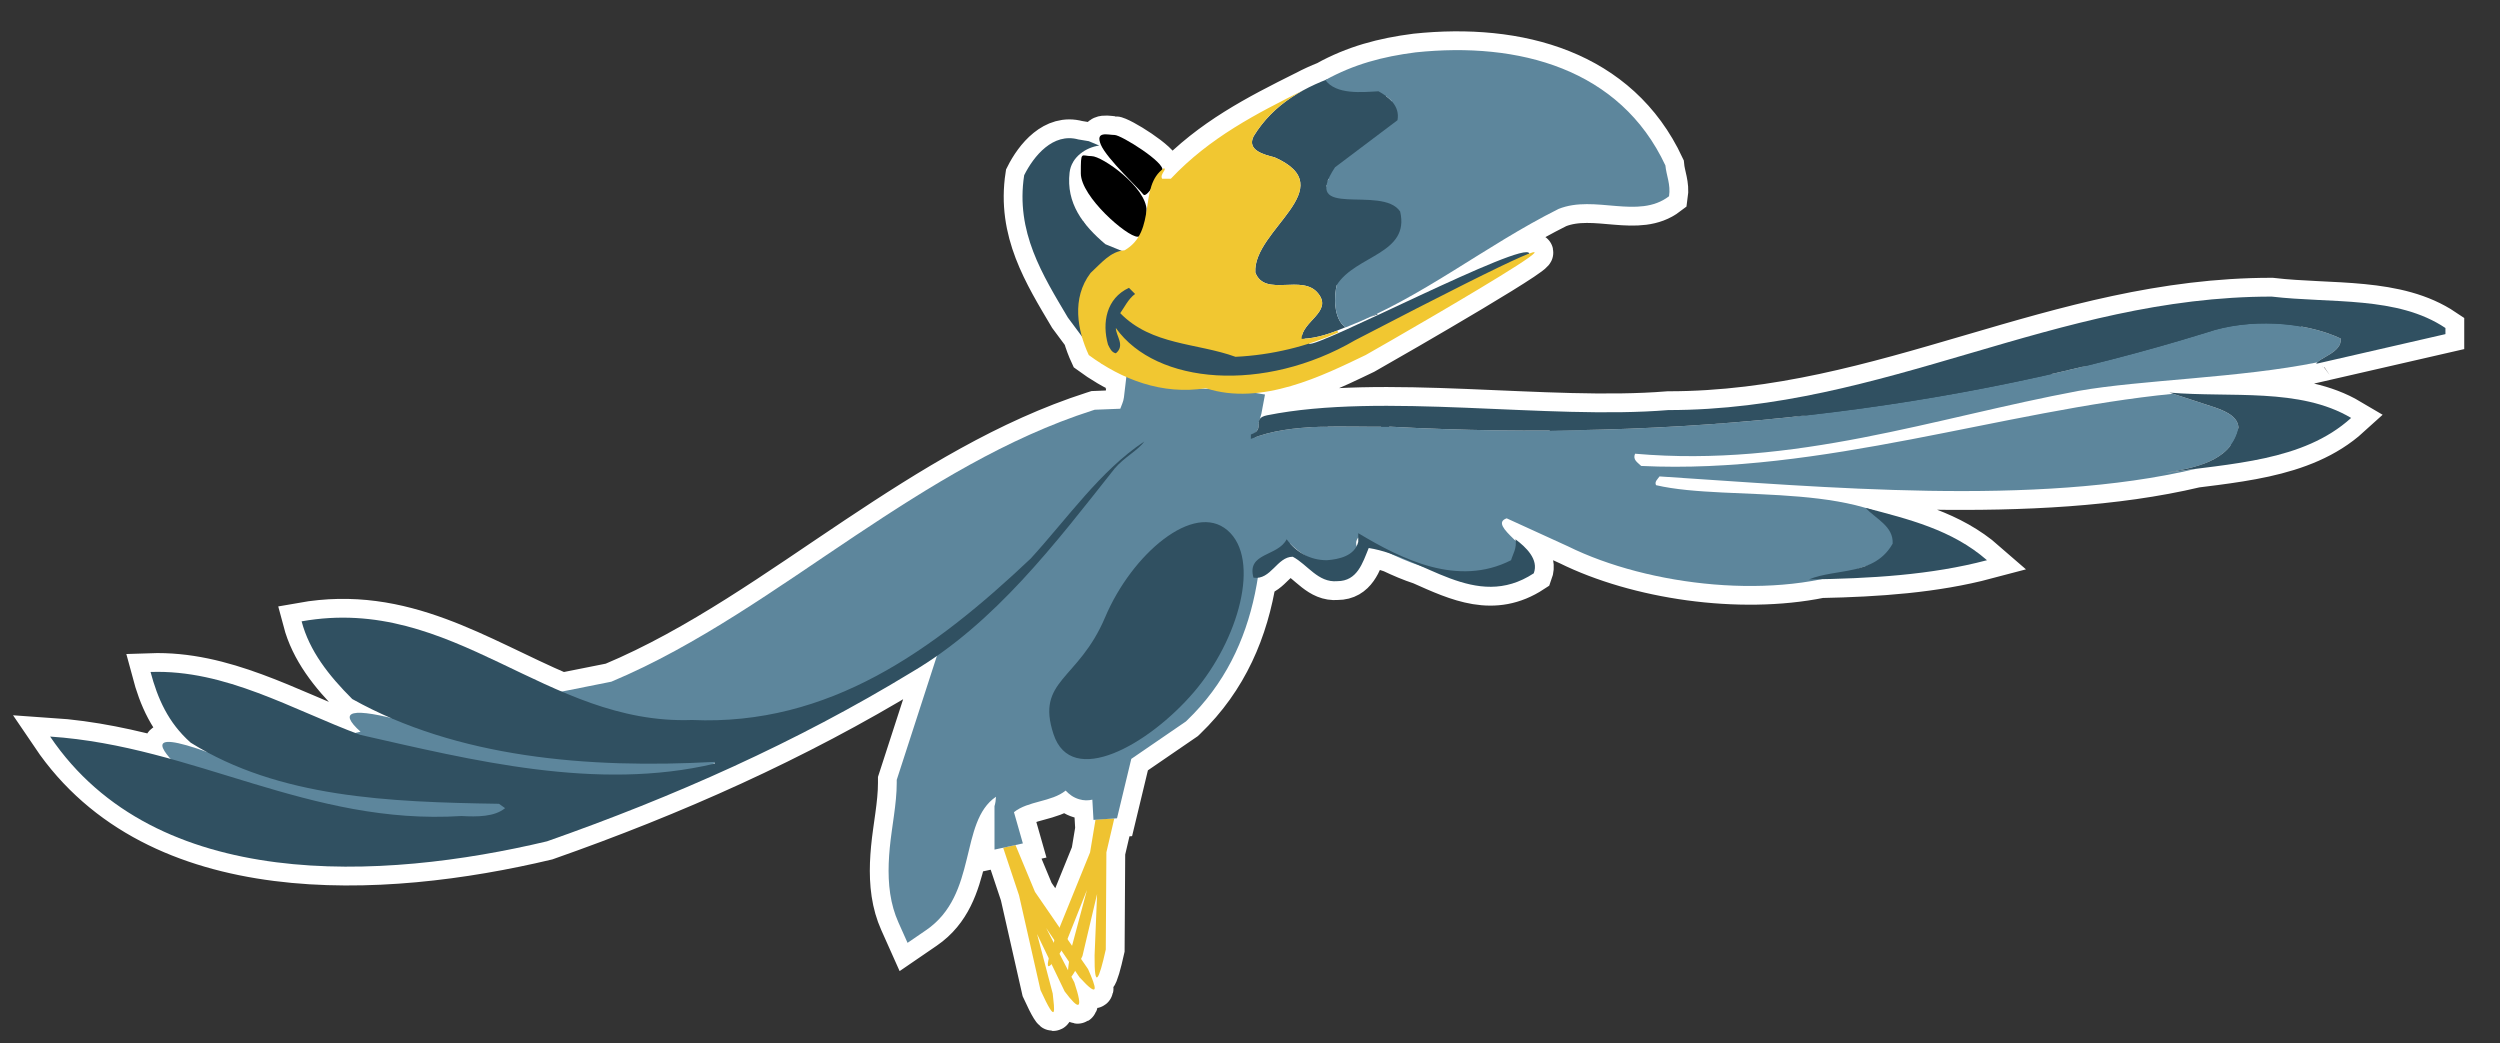 <?xml version="1.0" encoding="utf-8"?>
<!-- Generator: Adobe Illustrator 17.0.0, SVG Export Plug-In . SVG Version: 6.00 Build 0)  -->
<!DOCTYPE svg PUBLIC "-//W3C//DTD SVG 1.1 Basic//EN" "http://www.w3.org/Graphics/SVG/1.1/DTD/svg11-basic.dtd">
<svg version="1.1" baseProfile="basic" id="Слой_1"
	 xmlns="http://www.w3.org/2000/svg" xmlns:xlink="http://www.w3.org/1999/xlink" x="0px" y="0px" width="399px" height="166.5px"
	 viewBox="0 0 399 166.5" xml:space="preserve">
<rect x="0" y="0" width="399" height="166.5" fill="#333333" stroke="none"/>
<path fill="#305061" stroke="#FFFFFF" stroke-width="6" stroke-miterlimit="10" d="M369.666,58.062l20.626-4.736V52.35
	c-7.664-5.153-18.255-3.9-27.733-5.014c-34.565,0-61.741,18.112-96.306,18.112c-19.266,1.585-45.644-2.859-64.016,0.83
	c-0.644,0.129-0.976,0.329-1.151,0.569c0.116-0.37,0.206-0.679,0.237-0.847l0.57-3.033l-1.546-0.244
	c6.487-0.61,12.855-3.779,17.603-6.054c4.734-2.672,32.081-18.425,26.118-16.204c-0.46-2.356-34.368,15.396-35.134,14.367
	c-0.003-0.004-0.007-0.008-0.009-0.011c1.613-0.514,3.188-1.102,4.706-1.776c-0.093-0.085-0.175-0.178-0.246-0.267v-0.004
	c0.455-0.177,0.907-0.361,1.357-0.551c0.011,0.008,0.021,0.018,0.032,0.025c1.485-0.577,2.932-1.206,4.354-1.873
	c-0.146,0.069-0.29,0.138-0.437,0.206c0.389-0.143,0.777-0.278,1.172-0.399l-0.068-0.121c-0.125,0.06-0.252,0.118-0.378,0.178
	c10.212-4.844,19.018-11.737,29.334-16.894c5.78-2.311,12.714,1.731,17.628-2.023c0.289-1.877-0.434-3.323-0.58-4.911
	c-7.222-15.452-23.401-19.786-39.871-18.052c-5.292,0.677-9.875,1.916-14.405,4.416c0.002,0.003,0.005,0.005,0.007,0.008
	c-4.58,1.806-8.738,4.505-11.456,8.974c-1.115,2.233,1.674,2.928,3.344,3.348c11.011,4.875-3.483,11.563-3.066,18.39
	c1.534,4.038,7.528,0.139,10.035,3.344c2.235,2.759-2.101,4.282-2.596,6.786c-0.001-0.001-0.003-0.003-0.004-0.004
	c0.5-2.5,4.828-4.023,2.595-6.78c-2.507-3.205-8.5,0.694-10.035-3.344c-0.417-6.827,14.077-13.515,3.066-18.39
	c-1.67-0.421-4.459-1.115-3.344-3.348l0.096-0.153l0.053-0.089l0.043-0.064l0.096-0.153l0.014-0.021l0.157-0.235v-0.004L200.557,21
	l0.132-0.192v-0.004l0.142-0.199l0.018-0.028l0.011-0.014l0.107-0.142l0.05-0.068v-0.004l0.16-0.214l0.007-0.007l0.1-0.132
	l0.068-0.089l0.039-0.05l0.11-0.135l0.025-0.032l0.174-0.21l0.021-0.028l0.114-0.135l0.043-0.05l0.071-0.082l0.107-0.125
	l0.007-0.004l0.114-0.132l0.061-0.068l0.057-0.057l0.114-0.128l0.014-0.014l0.107-0.11l0.082-0.089l0.036-0.036l0.121-0.125
	l0.032-0.032l0.089-0.089l0.103-0.103l0.018-0.018l0.121-0.118l0.053-0.053l0.071-0.064l0.125-0.118l0.004-0.004l0.121-0.114
	l0.075-0.068l0.053-0.046l0.125-0.114l0.025-0.018l0.103-0.093l0.1-0.085l0.028-0.025l0.132-0.11l0.043-0.039l0.085-0.071l0.121-0.1
	l0.011-0.007l0.132-0.107l0.068-0.053l0.068-0.053l0.132-0.103l0.011-0.007l0.125-0.096l0.089-0.068l0.046-0.036l0.135-0.1
	l0.093-0.068l0.043-0.032l0.114-0.082l0.025-0.018l0.139-0.1l0.135-0.096l0.139-0.093l0.004-0.004l0.139-0.093l0.139-0.096
	l0.142-0.093l0.021-0.011l0.121-0.082l0.103-0.064l0.039-0.025l0.146-0.093l0.107-0.068l0.036-0.021l0.128-0.075l0.018-0.011
	l0.142-0.089l0.068-0.039l0.078-0.046l0.296-0.167v-0.004l0.089-0.05l0.057-0.032l0.15-0.082l0.028-0.014l0.121-0.068
	c-7.496,3.739-15.007,7.574-21.203,14.152h-1.392c-0.42-0.694,0.834-1.531,0.278-1.67c-0.094,0.065-0.165,0.144-0.251,0.213
	c0.074-1.362-6.604-5.522-7.607-5.522c-0.959,0-2.825-0.592-2.363,1.088c-0.256,0.077-0.511,0.191-0.757,0.322l-1.008-0.42
	l-1.67-0.278c-4.042-1.115-7.108,2.646-8.643,5.711c-1.393,9.056,2.927,15.883,6.969,22.71l2.235,3.008
	c0.294,1.045,0.677,2.052,1.109,2.986c1.867,1.374,3.874,2.57,5.993,3.5l-0.383,3.253c-0.081,0.673-0.363,1.193-0.58,1.813
	l-4.081,0.16l-0.392,0.125c-13.618,4.376-25.947,12.072-37.781,19.953c-12.425,8.276-25.16,17.535-38.974,23.326l-7.912,1.578
	c-13.198-5.625-25.219-14.114-41.523-11.21c1.254,4.736,4.32,8.639,8.084,12.4c1.98,1.105,4.02,2.097,6.106,2.998
	c-6.829-1.628-8.033-0.713-4.786,2.218c-0.285,0.057-0.556,0.128-0.821,0.205c-10.609-4.051-20.986-10.149-32.691-9.741
	c1.114,4.18,2.785,8.08,6.41,11.285c0.82,0.511,1.654,0.99,2.496,1.448c-8.522-3.043-7.679-1.095-5.711,1.142
	c-6.19-1.717-12.51-3.117-19.224-3.565c16.862,24.943,52.959,22.991,79.301,16.72c20.21-7.105,39.722-15.745,58.258-27.03
	c1.366-0.805,2.684-1.673,3.976-2.575l-6.415,19.796v0.474c0,3.362-0.798,7.026-1.115,10.413c-0.303,3.226-0.313,6.524,0.584,9.665
	c0.214,0.744,0.477,1.474,0.794,2.183l1.464,3.276l2.959-2.026c8.319-5.69,5.225-17.261,11.154-21.292
	c-0.018,0.527-0.097,1.036-0.239,1.506l0.004,6.93l4.526-0.986l-1.421-4.986c2.244-1.816,6.001-1.62,8.248-3.447
	c0.592,0.616,1.222,1.111,2.172,1.389c0.712,0.211,1.417,0.214,2.09,0.061l0.182,3.226l0.32-0.022l-0.865,5.204l-4.876,12.01
	l-3.92-5.703l-3.109-7.475l-1.969,0.431l2.536,7.6c1.143,5.043,2.283,10.082,3.426,15.124c2.699,5.901,2.222,3.152,1.948,0.545
	l-2.496-9.494c0.624,1.299,1.249,2.598,1.874,3.897c-0.324,1.337-0.11,1.49,0.437,0.909c0.697,1.45,1.394,2.9,2.091,4.349
	c2.279,3.041,3.059,3.109,1.542-1.439l-0.474-0.916c0.166-0.19,0.369-0.5,0.608-0.927c0.234,0.345,0.467,0.69,0.701,1.035
	c3.288,3.603,2.686,1.658,1.358-1.315l-1.112-1.618c0.073-0.159,0.144-0.309,0.221-0.479c0.78-3.298,1.557-6.592,2.333-9.886
	l-0.399,9.808c-0.046,5.516,0.684,4.003,1.788-0.951c0.032-5.171,0.064-10.338,0.096-15.509l1.261-5.402l-0.084,0.005l0.518-0.035
	l2.279-9.48l8.714-5.972l0.178-0.171c6.692-6.434,9.974-14.331,11.305-22.77c2.27-0.24,3.285-3.352,5.572-3.352
	c2.368,1.254,4.042,4.181,7.108,3.9c3.205,0,4.042-2.924,5.018-5.292c1.177,0.187,2.343,0.508,3.504,0.907
	c1.525,0.724,3.082,1.394,4.73,1.933c5.87,2.619,11.728,5.386,18.105,1.198c0.837-2.229-1.254-4.18-2.924-5.434
	c0.018,0.089,0.021,0.172,0.031,0.259c-1.603-1.555-3.154-3.001-1.428-3.602l9.758,4.459c10.965,5.423,27.331,7.904,40.385,5.255
	c9.114-0.187,18.177-0.814,26.513-3.027c-5.573-4.875-12.542-6.549-19.374-8.358c0.006,0.006,0.012,0.012,0.018,0.018
	c-10.447-3.096-24.892-1.623-33.464-3.638c-0.281-0.559,0.278-0.976,0.556-1.396c25.918,1.677,60.092,4.843,85.59-1.204
	c-1.645,0.206-3.283,0.413-4.893,0.648c0.014-0.003,0.029-0.005,0.044-0.008c10.441-1.529,21.986-1.816,29.642-8.772
	c-8.223-4.875-19.234-3.205-28.991-4.043l7.247,2.368c1.535,0.56,3.764,1.396,3.764,3.348c0,0,0,0,0,0.001
	c-0.001-1.951-2.229-2.787-3.764-3.343l-6.667-2.183h-0.007c-27.037,2.65-56.182,12.909-84.892,11.517
	c-0.556-0.556-1.393-0.976-0.976-1.952c25.505,2.229,47.666-5.712,70.8-10.032c9.946-1.76,25.747-2.055,38.069-4.548
	c0.022-0.023,0.051-0.046,0.076-0.069C369.795,57.863,369.709,57.962,369.666,58.062z M166.96,148.101
	c0.443,0.656,0.887,1.311,1.331,1.967c-0.045,0.129-0.082,0.242-0.124,0.364L166.96,148.101z M169.088,152.209
	c0.105-0.154,0.214-0.318,0.325-0.484c0.401,0.592,0.801,1.184,1.202,1.775C170.537,154.032,169.088,152.209,169.088,152.209z
	 M171.098,150.951l-0.736-1.07c1.039-2.611,2.077-5.223,3.115-7.836L171.098,150.951z M372.77,55.844
	c0.057-0.052,0.111-0.105,0.164-0.16C372.881,55.738,372.826,55.791,372.77,55.844z M373.535,54.619
	c0.015-0.073,0.034-0.144,0.04-0.221C373.569,54.475,373.551,54.546,373.535,54.619z M373.038,55.567
	c0.048-0.055,0.094-0.11,0.137-0.167C373.133,55.457,373.086,55.512,373.038,55.567z M373.263,55.269
	c0.038-0.058,0.075-0.116,0.107-0.177C373.338,55.153,373.3,55.211,373.263,55.269z M373.431,54.952
	c0.027-0.064,0.056-0.127,0.076-0.193C373.487,54.825,373.458,54.888,373.431,54.952z M220.421,68.11
	c-2.765,0.013-5.661-0.071-8.534-0.019C214.759,68.038,217.656,68.123,220.421,68.11z M183.483,30.463 M192.438,61.957
	c0.124,0.041,0.25,0.064,0.374,0.102c-0.312-0.009-0.624-0.02-0.936-0.029C192.063,62.004,192.25,61.987,192.438,61.957z
	 M200.456,68.902c0.064-0.057,0.12-0.114,0.166-0.173C200.577,68.788,200.52,68.846,200.456,68.902z M200.848,68.204
	c0.044-0.25,0.027-0.505,0.043-0.747c0.002-0.006,0.004-0.012,0.006-0.019C200.879,67.687,200.893,67.948,200.848,68.204z
	 M200.661,68.673c0.041-0.061,0.076-0.123,0.103-0.186C200.737,68.551,200.702,68.612,200.661,68.673z M200.784,68.439
	c0.026-0.071,0.047-0.142,0.06-0.214C200.83,68.297,200.81,68.368,200.784,68.439z M208.242,54.047
	c0.142-0.01,0.285-0.014,0.425-0.029l0,0l-0.089,0.007l-0.021,0.004l-0.075,0.007l-0.043,0.004l-0.05,0.004l-0.068,0.004
	l-0.025,0.004l-0.046,0.004C208.247,54.053,208.245,54.05,208.242,54.047z M209.309,53.93l-0.064,0.011l-0.028,0.004l-0.085,0.014
	h-0.004l-0.093,0.011l-0.018,0.004l-0.071,0.011l-0.043,0.004l-0.05,0.007l-0.068,0.007l-0.025,0.004l-0.024,0.002
	c0.219-0.024,0.436-0.057,0.651-0.091l-0.028,0.005L209.309,53.93z M209.882,53.829c0.016-0.003,0.033-0.007,0.049-0.01
	l-0.009,0.003L209.882,53.829z M210.036,53.8h-0.01c0.035-0.007,0.07-0.014,0.104-0.021l-0.016,0.003L210.036,53.8z M210.203,53.764
	l-0.042,0.008c0.017-0.004,0.034-0.007,0.051-0.01L210.203,53.764z M213.357,45.474c-0.162,0.596-0.287,1.515-0.274,2.498
	C213.069,46.989,213.194,46.07,213.357,45.474z M213.13,48.802c0.005,0.049,0.008,0.098,0.013,0.147
	C213.138,48.9,213.135,48.851,213.13,48.802z M213.084,48.017c0.003,0.146,0.007,0.294,0.016,0.442
	C213.091,48.31,213.087,48.163,213.084,48.017z M211.692,29.742c0.003-0.028,0.012-0.062,0.016-0.091
	C211.705,29.681,211.695,29.714,211.692,29.742z M211.898,28.914c0.041-0.116,0.088-0.237,0.141-0.362
	C211.985,28.678,211.938,28.799,211.898,28.914z M222.128,16.174c-0.276-0.31-0.584-0.595-0.918-0.844
	C221.544,15.579,221.852,15.864,222.128,16.174z M170.704,27.55c0.045-0.404,0.159-0.772,0.302-1.124
	c-0.423,1.807-0.237,4.045,0.222,5.756c0.444,0.944,0.953,1.966,1.545,2.973C171.226,32.992,170.364,30.532,170.704,27.55z
	 M113.873,121.915c0.065-0.059,0.124-0.119,0.186-0.178v0.14C113.997,121.892,113.935,121.901,113.873,121.915z M205.916,86.762
	c0.548,0.544,1.131,1.031,1.739,1.466C207.019,87.827,206.434,87.34,205.916,86.762z M216.776,86.487
	c-0.063,0.251-0.157,0.475-0.266,0.686c-0.131-0.402-0.124-0.853,0.264-1.383c0.001,0,0.001,0.001,0.002,0.001V86.487z
	 M221.793,68.094c0.001,0,0.002,0,0.002,0c8.571,0.471,17.092,0.677,25.548,0.618C238.887,68.771,230.364,68.565,221.793,68.094z
	 M367.284,52.113c2.265,0.4,4.411,1.04,6.285,1.911c0.013,0.104,0.009,0.203,0.005,0.301c0.004-0.098,0.005-0.197-0.008-0.301
	C371.693,53.153,369.549,52.513,367.284,52.113z M370.131,57.576c-0.048,0.035-0.097,0.07-0.139,0.105
	C370.034,57.646,370.083,57.611,370.131,57.576z M372.654,55.947c-0.062,0.053-0.125,0.105-0.191,0.156
	C372.529,56.052,372.592,56,372.654,55.947z M372.353,56.187c-0.073,0.054-0.147,0.108-0.222,0.159
	C372.206,56.295,372.28,56.241,372.353,56.187z M372.044,56.404c-0.088,0.059-0.176,0.116-0.266,0.172
	C371.868,56.52,371.957,56.462,372.044,56.404z M371.761,56.587c-0.556,0.344-1.127,0.641-1.539,0.922
	C370.634,57.227,371.205,56.931,371.761,56.587z"/>
<path fill="#EB7272" d="M1602.97,686.224c0.358-0.247,0.715-0.495,1.073-0.742c0.084,0.127,0.169,0.254,0.253,0.381
	c-0.434,0.129-0.868,0.259-1.302,0.388C1602.994,686.25,1602.97,686.224,1602.97,686.224z"/>
<path fill="#EB7272" d="M1570.006,1049.175c0.243,0.36,0.489,0.718,0.714,1.089c0.004,0.007-0.235,0.163-0.361,0.249
	c-0.133-0.432-0.267-0.865-0.401-1.297C1569.957,1049.216,1570.006,1049.175,1570.006,1049.175z"/>
<g>
	<g id="cccc_1_">
		<path fill="#EFC331" d="M173.653,154.667l-8.472-12.325l-3.109-7.475l-1.969,0.431l2.536,7.6
			c1.143,5.043,2.283,10.082,3.426,15.124c2.699,5.901,2.222,3.152,1.948,0.545l-2.496-9.494c1.467,3.052,2.934,6.104,4.402,9.156
			c2.279,3.041,3.059,3.109,1.542-1.439l-4.501-8.689c1.777,2.628,3.558,5.256,5.335,7.881
			C175.583,159.585,174.981,157.64,173.653,154.667z"/>
		<path fill="#EFC331" d="M168.35,149.895l5.627-13.86l0.869-5.231l2.995-0.174l-1.261,5.402
			c-0.032,5.171-0.064,10.338-0.096,15.509c-1.104,4.954-1.834,6.467-1.788,0.951l0.399-9.808c-0.776,3.294-1.553,6.588-2.333,9.886
			c-2.215,4.904-2.917,4.861-1.809-1.075l2.525-9.451c-1.172,2.949-2.343,5.897-3.515,8.842
			C167.645,154.471,166.053,156.462,168.35,149.895z"/>
	</g>
	<g id="__x0023_Layer_x0020_3_1_">
		<path fill="#5D869C" d="M369.825,57.834c-12.322,2.493-28.123,2.788-38.069,4.548c-23.134,4.32-45.295,12.261-70.8,10.032
			c-0.417,0.976,0.42,1.396,0.976,1.952c28.71,1.392,57.855-8.867,84.892-11.517h0.007l6.667,2.183
			c1.535,0.556,3.764,1.392,3.764,3.344c-1.254,5.434-7.247,6.268-11.706,7.105c1.61-0.235,3.248-0.442,4.893-0.648
			c-25.498,6.047-59.672,2.881-85.59,1.204c-0.278,0.42-0.837,0.837-0.556,1.396c11.845,2.785,34.91-1.097,43.133,9.629
			c-0.278,2.229-8.12,2.728-10.071,3.426c-13.657,5.434-34.18,3.105-47.14-3.305l-9.758-4.459c-3.205,1.115,4.89,5.146,3.636,7.375
			c-13.013,3.903-19.75-0.57-27.329-4.309c-1.531,2.09,2.845,2.945-1.617,4.48c-3.622,0.417-6.781-1.043-9.288-3.551
			c-0.976,1.531-4.095,3.098-5.904,3.796c2.229-5.851-9.946-23.899,0.926-23.062l0,0c-0.043,0.655,0.157,1.41-1.257,1.895v0.698
			c6.549-2.646,14.911-1.813,22.158-1.952c45.715,2.511,90.034-2.507,130.45-15.046c6.549-2.229,15.331-1.813,21.324,0.976
			C373.825,56.075,370.655,56.947,369.825,57.834z"/>
		<path fill="#305061" d="M375.242,66.701c-7.667,6.966-19.234,7.243-29.686,8.778c4.459-0.837,10.452-1.674,11.706-7.105
			c0-1.952-2.229-2.788-3.764-3.348l-7.247-2.368C356.008,63.496,367.019,61.826,375.242,66.701z"/>
		<path fill="#5D869C" d="M170.077,126.177c-2.247,1.827-6.004,1.631-8.248,3.447l1.421,4.986l-4.526,0.986l-0.004-6.93
			c0.142-0.47,0.221-0.979,0.239-1.506c-5.929,4.031-2.835,15.602-11.154,21.292l-2.959,2.026l-1.464-3.276
			c-0.317-0.709-0.58-1.439-0.794-2.183c-0.897-3.141-0.887-6.439-0.584-9.665c0.317-3.387,1.115-7.051,1.115-10.413v-0.474
			l6.87-21.2l0.833-0.577c2.411-1.663,4.594-3.565,6.635-5.609c-12.254,10.399-26.047,18.408-42.485,19.141
			c7.596,10.958-42.667,18.262-48.361,17.033l-48.151-8.679c3.369-0.67,12.835,0.812,10.107-2.016
			c-2.724-2.824-6.613-6.927,7.343-1.464c13.953,5.466,14.423-2.874,21.631-4.313c-3.647-3.291-1.699-4.049,7.553-1.506
			l32.478-6.478c13.814-5.791,26.549-15.05,38.974-23.326c11.834-7.881,24.163-15.577,37.781-19.953l0.392-0.125l4.081-0.16
			c0.217-0.62,0.499-1.14,0.58-1.813l0.434-3.686l3.511,1.204c4.462,1.531,10.666,0.78,15.52,1.546l3.048,0.481L201.323,66
			c-0.121,0.652-1.132,3.426-1.097,3.743c0.014,0.036,0.05,0.075,0.075,0.103l0.552,0.694l0.089,0.883
			c1.556,15.684,0.538,31.983-11.496,43.554l-0.178,0.171l-8.714,5.972l-2.279,9.48l-3.754,0.253l-0.182-3.226
			c-0.673,0.153-1.378,0.15-2.09-0.061C171.299,127.288,170.669,126.793,170.077,126.177z"/>
		<path fill="#305061" d="M177.894,74.782c-9.48,11.983-19.095,24.661-32.336,32.464c-18.536,11.285-38.048,19.925-58.258,27.03
			c-26.342,6.271-62.439,8.223-79.301-16.72c22.995,1.535,41.392,14.213,65.644,12.681c2.507,0.139,5.296,0.139,6.969-1.257
			l-0.976-0.694c-17.703-0.278-35.121-0.976-49.198-9.754c-3.625-3.205-5.296-7.105-6.41-11.285
			c11.983-0.417,22.574,5.99,33.447,10.032c17.838,4.042,37.77,9.056,56.584,4.598v-0.278c-20.349,1.115-41.114-0.698-57.838-10.032
			c-3.764-3.761-6.83-7.664-8.084-12.4c24.252-4.32,39.024,16.581,62.3,15.744c21.88,0.976,38.603-11.147,54.073-25.776
			c5.855-6.41,11.15-14.07,18.119-18.671C181.655,71.858,179.426,72.973,177.894,74.782z"/>
		<path fill="#305061" d="M317.123,89.411c-8.921,2.368-18.675,2.927-28.433,3.066c4.462-1.813,10.452-0.559,13.379-5.712
			c0.139-2.785-2.646-3.903-4.32-5.712C304.581,82.862,311.55,84.536,317.123,89.411z"/>
		<path fill="#305061" d="M241.166,89.411c0.278-0.976,0.976-1.948,0.698-3.344c1.67,1.254,3.761,3.205,2.924,5.434
			c-9.337,6.132-17.56-2.646-26.339-4.038c-0.976,2.368-1.813,5.292-5.018,5.292c-3.066,0.281-4.74-2.646-7.108-3.9
			c-2.511,0-3.483,3.761-6.271,3.344c-1.115-4.042,3.903-3.344,5.296-6.132c1.535,2.09,3.764,3.344,6.41,3.344
			c1.952-0.139,4.462-0.694,5.018-2.924v-1.392C223.745,89.272,232.666,93.731,241.166,89.411z"/>
		<path fill="#305061" d="M390.292,52.35v0.976l-20.626,4.736c0.42-0.972,4.181-1.809,3.903-4.038
			c-5.994-2.788-14.775-3.205-21.324-0.976c-40.416,12.539-84.735,17.557-130.45,15.046c-7.247,0.139-15.609-0.694-22.158,1.952
			v-0.698c2.489-0.851-0.025-2.543,2.6-3.07c18.372-3.689,44.75,0.755,64.016-0.83c34.565,0,61.741-18.112,96.306-18.112
			C372.037,48.45,382.628,47.197,390.292,52.35z"/>
		<path fill="#FFFFFF" d="M181.438,28.942l-4.601-5.018l0.559-0.694C177.257,25.459,180.462,26.852,181.438,28.942z"/>
		<path fill="#FFFFFF" d="M177.396,23.23c3.526,1.959,8.978,7.76,5.003,13.657c-0.787,1.371-1.766,2.938-3.137,4.113
			c-4.117-1.175-6.467-5.484-8.034-8.818c-0.787-2.938-0.787-7.443,1.763-8.618C172.403,25.327,175.829,20.879,177.396,23.23z"/>
		<path d="M174.226,24.918c1.677,0,8.771,4.957,8.771,8.693c0,3.739,0.221,4.167-1.453,4.167c-1.677,0-9.045-6.378-9.045-10.114
			S172.553,24.918,174.226,24.918z"/>
		<path d="M177.898,21.542c1.04,0,8.201,4.48,7.592,5.669c-0.609,1.193-2.521,4.576-3.034,3.807s-5.808-5.659-6.759-7.92
			C174.746,20.84,176.858,21.542,177.898,21.542z"/>
		<path fill="#305061" d="M219.795,50.06l0.068,0.121c-0.395,0.121-0.783,0.256-1.172,0.399
			C219.062,50.409,219.429,50.234,219.795,50.06z M214.742,52.222c-2.219,0.94-4.476,1.781-7.001,1.859
			c0-2.785,5.014-4.32,2.646-7.243c-2.507-3.205-8.501,0.694-10.035-3.344c-0.417-6.827,14.077-13.515,3.066-18.39
			c-1.67-0.42-4.459-1.115-3.344-3.348c3.184-5.235,8.337-8.052,13.839-9.836c-0.345,0.377-0.63,0.823-0.844,1.35
			c1.877,1.442,4.334,1.442,6.934,1.296c1.592,0.869,3.469,2.311,3.034,4.622l-9.968,7.511c-5.634,8.522,7.507,2.731,10.395,7.062
			c1.588,6.788-7.073,6.948-10.107,11.713C212.926,47.054,212.755,50.9,214.742,52.222z"/>
		<path fill="#5D869C" d="M265.799,26.41c0.146,1.588,0.869,3.034,0.58,4.911c-4.914,3.754-11.848-0.288-17.628,2.023
			c-11.845,5.922-21.698,14.134-33.977,18.903c-2.023-1.3-1.848-5.182-1.417-6.773c3.034-4.765,11.695-4.925,10.107-11.713
			c-2.888-4.33-16.029,1.46-10.395-7.062l9.968-7.511c0.434-2.311-1.442-3.754-3.031-4.619c-2.603,0.142-6.745,0.588-8.483-1.795
			c4.53-2.5,9.113-3.739,14.405-4.416C242.398,6.624,258.577,10.958,265.799,26.41z"/>
		<path fill="#305061" d="M172.1,22.254l1.67,0.278l1.674,0.698c-2.09,0.278-4.462,1.809-4.74,4.32
			c-0.556,4.875,2.09,8.358,5.716,11.424c14.067,5.847,29.102,11.275,32.514,15.858c0.766,1.029,34.693-16.734,35.135-14.366
			c0.239,1.293-35.915,20.039-44.69,20.188c-4.355,0.075-22.98-3.483-23.472-2.6l-5.481-7.379
			c-4.042-6.827-8.362-13.654-6.969-22.71C164.992,24.9,168.058,21.139,172.1,22.254z"/>
		<path fill="#F1C731" d="M213.385,52.777c0.071,0.089,0.153,0.182,0.246,0.267c-5.018,2.229-10.591,3.625-16.446,3.903
			c-6.132-2.229-13.379-1.813-18.397-6.966c0.698-0.976,1.254-2.229,2.368-3.066l-0.972-0.976c-3.625,1.674-4.323,5.573-3.348,9.056
			c0.281,0.559,0.559,1.254,1.254,1.392c1.535-1.254,0-2.785,0-4.038c6.456,9.067,23.675,10.417,38.19,1.948
			c59.889-31.118,8.337-1.392,1.67,2.372c-6.688,3.205-16.592,8.212-25.512,5.288c-6.966,1.115-13.372-1.389-18.668-5.288
			c-1.809-3.903-2.788-9.056,0.281-13.098c1.67-1.535,3.205-3.483,5.434-3.622c5.296-3.066,2.09-10.171,6.271-13.098
			c0.556,0.139-0.698,0.976-0.278,1.67h1.392c6.196-6.578,13.707-10.413,21.203-14.152l-0.121,0.068l-0.028,0.014l-0.15,0.082
			l-0.057,0.032l-0.089,0.05v0.004l-0.296,0.167l-0.078,0.046l-0.068,0.039l-0.142,0.089l-0.018,0.011l-0.128,0.075l-0.036,0.021
			l-0.107,0.068l-0.146,0.093l-0.039,0.025l-0.103,0.064l-0.121,0.082l-0.021,0.011l-0.142,0.093l-0.139,0.096l-0.139,0.093
			l-0.004,0.004l-0.139,0.093l0,0l-0.135,0.096l-0.139,0.1l-0.025,0.018l-0.114,0.082l-0.043,0.032l-0.093,0.068l-0.135,0.1
			l-0.046,0.036l-0.089,0.068l-0.125,0.096l-0.011,0.007l-0.132,0.103l-0.068,0.053l-0.068,0.053l-0.132,0.107l-0.011,0.007
			l-0.121,0.1l-0.085,0.071l-0.043,0.039l-0.132,0.11l-0.028,0.025l-0.1,0.085l-0.103,0.093l-0.025,0.018l-0.125,0.114l-0.053,0.046
			l-0.075,0.068l-0.121,0.114l-0.004,0.004l-0.125,0.118l-0.071,0.064l-0.053,0.053l-0.121,0.118l-0.018,0.018l-0.103,0.103
			l-0.089,0.089l-0.032,0.032l-0.121,0.125l-0.036,0.036l-0.082,0.089l-0.107,0.11l-0.014,0.014l-0.114,0.128l-0.057,0.057
			l-0.061,0.068l-0.114,0.132l-0.007,0.004l-0.107,0.125l-0.071,0.082l-0.043,0.05l-0.114,0.135L201.7,19.48l-0.174,0.21l0,0
			l-0.025,0.032l-0.11,0.135l-0.039,0.05l-0.068,0.089l-0.1,0.132l-0.007,0.007l-0.16,0.214v0.004l-0.05,0.068l-0.107,0.142
			l-0.011,0.014l-0.018,0.028l-0.142,0.199v0.004L200.557,21l-0.029,0.039v0.004l-0.157,0.235l-0.014,0.021l-0.096,0.153
			l-0.043,0.064l-0.053,0.089l-0.096,0.153c-1.115,2.233,1.674,2.927,3.344,3.348c11.011,4.875-3.483,11.563-3.066,18.39
			c1.535,4.038,7.528,0.139,10.035,3.344c2.368,2.924-2.646,4.459-2.646,7.243h0.093l0.025-0.004l0.068-0.004h0.05l0.046-0.004
			l0.071-0.004l0.021-0.004l0.093-0.004h0.004l0.089-0.007l0.025-0.004l0.068-0.004l0.05-0.004l0.043-0.004l0.075-0.007l0.021-0.004
			l0.089-0.007l0.004-0.004l0.089-0.007l0.025-0.004l0.068-0.007l0.05-0.007l0.043-0.004l0.071-0.011l0.018-0.004l0.093-0.011h0.004
			l0.085-0.014l0.028-0.004l0.064-0.011l0.05-0.007l0.039-0.007l0.075-0.011l0.018-0.004l0.089-0.014h0.004l0.085-0.018l0.028-0.004
			l0.061-0.011l0.053-0.011l0.036-0.007l0.075-0.014l0.014-0.004l0.089-0.018h0.011l0.078-0.018l0.032-0.007l0.057-0.011
			l0.053-0.014l0.036-0.007l0.075-0.018l0.014-0.004l0.089-0.018l0.007-0.004l0.078-0.018l0.032-0.007l0.057-0.014l0.053-0.014
			l0.036-0.011l0.075-0.018l0.011-0.004l0.089-0.021l0.011-0.004l0.075-0.021l0.032-0.007l0.057-0.014l0.053-0.018l0.032-0.007
			l0.078-0.021l0.011-0.004l0.085-0.025l0.011-0.004l0.075-0.021l0.032-0.011l0.053-0.014l0.057-0.018l0.032-0.011l0.075-0.021
			l0.011-0.004l0.085-0.028l0.011-0.004l0.075-0.021l0.036-0.011l0.05-0.018l0.057-0.018l0.028-0.011l0.078-0.025l0.007-0.004
			l0.085-0.028l0.014-0.004l0.071-0.025l0.036-0.014l0.05-0.014l0.057-0.021l0.029-0.011l0.078-0.025l0.007-0.004l0.082-0.028
			l0.018-0.007l0.068-0.025l0.036-0.014l0.05-0.018l0.057-0.021l0.028-0.007l0.078-0.032h0.004l0.085-0.032l0.014-0.007l0.071-0.025
			l0.036-0.014l0.046-0.018l0.061-0.021l0.025-0.011l0.078-0.032h0.006V52.777z"/>
		<path fill="#305061" d="M195.903,84.632c-5.37-4.605-15.238,3.739-19.523,13.882c-4.284,10.142-11.09,9.982-8.241,18.654
			c2.845,8.675,15.185,1.713,22.379-6.677C197.712,102.103,201.274,89.24,195.903,84.632z"/>
	</g>
</g>
</svg>
